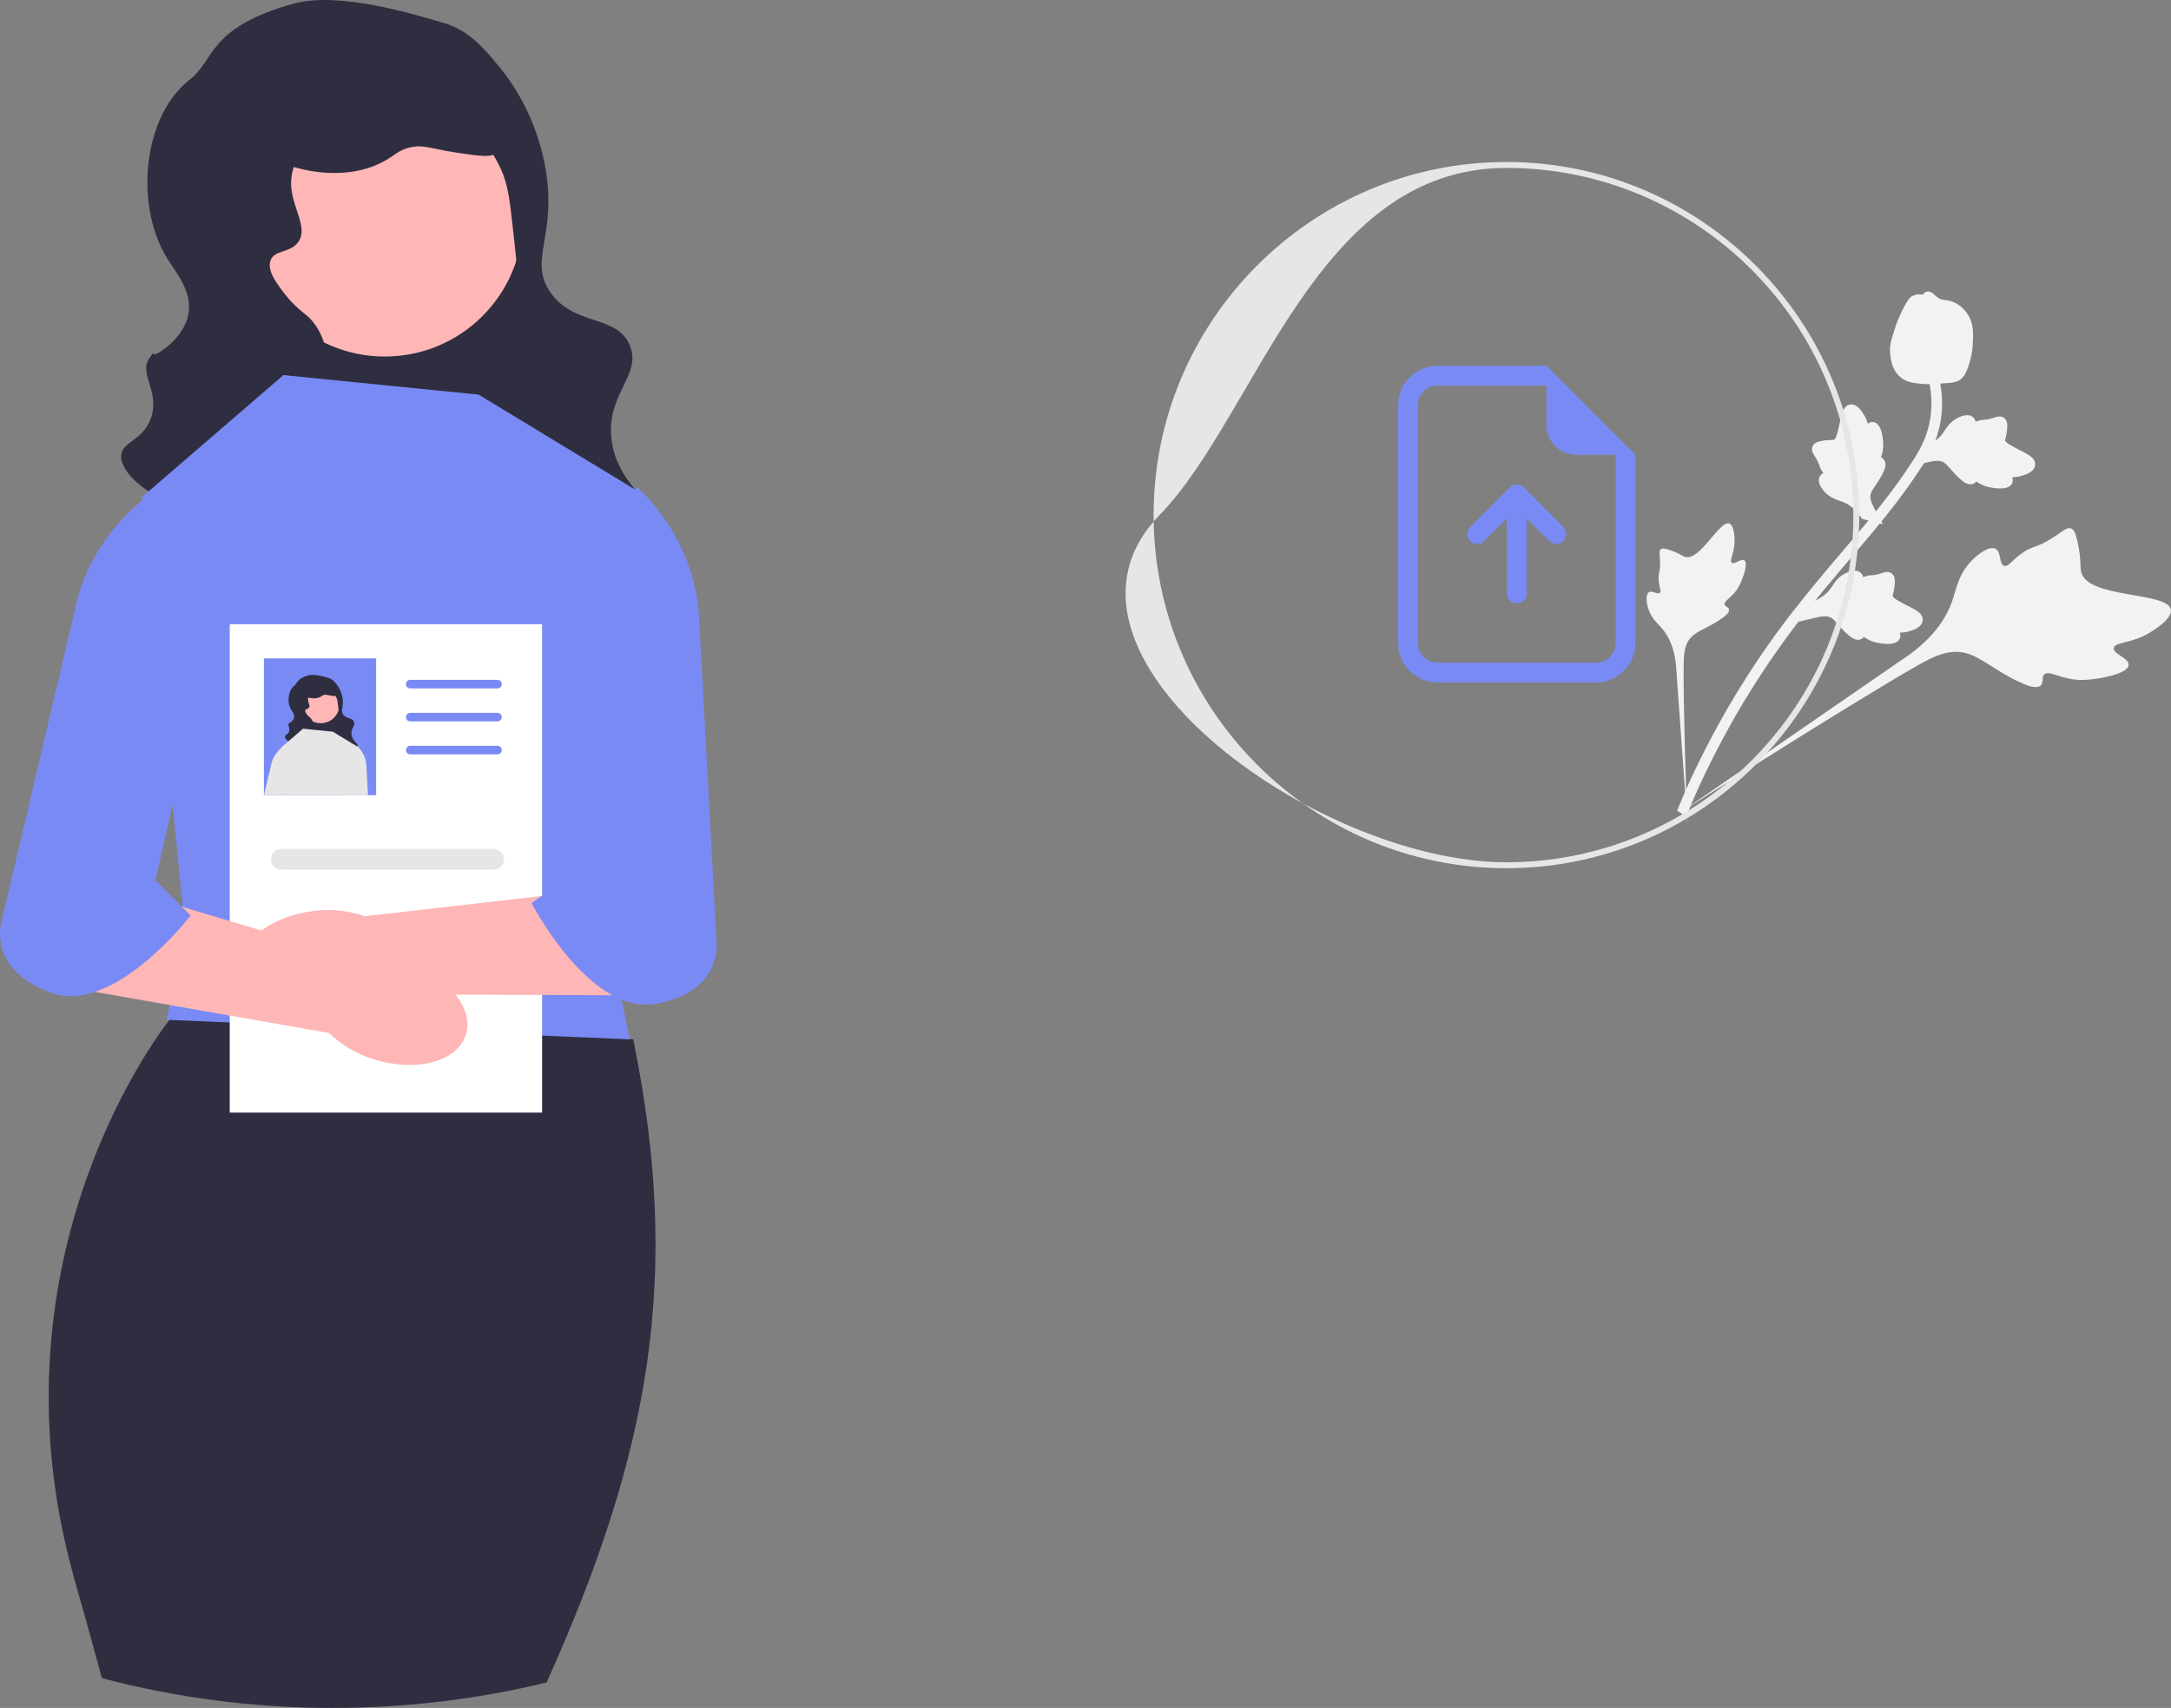 <svg width="272" height="214" viewBox="0 0 272 214" fill="none" xmlns="http://www.w3.org/2000/svg">
<rect x="0" y="0" width="272" height="214" fill="#808080" stroke="none"/>
<g clip-path="url(#clip0_386_1831)">
<path d="M66.24 25.373L30.961 29.532L34.902 63.013L70.18 58.855L66.24 25.373Z" fill="#2F2E41"/>
<path d="M48.209 44.674C57.774 44.674 65.529 36.913 65.529 27.339C65.529 17.766 57.774 10.005 48.209 10.005C38.643 10.005 30.889 17.766 30.889 27.339C30.889 36.913 38.643 44.674 48.209 44.674Z" fill="#FFB6B6"/>
<path d="M36.789 0.454C25.996 3.453 27.001 7.479 23.731 10.017C17.969 14.487 16.793 25.573 20.907 32.312C22.006 34.113 24.157 36.492 23.591 39.402C23.157 41.636 21.325 43.139 20.98 43.413C18.155 45.654 19.881 43.181 18.69 44.917C17.375 46.834 20.018 49.012 18.942 52.294C17.987 55.204 15.323 55.282 15.185 57.057C14.947 60.114 22.422 65.324 29.57 64.002C35.934 62.826 40.059 56.838 41.054 51.539C41.719 47.99 41.487 42.047 38.404 39.508C37.972 39.151 36.804 38.303 35.613 36.751C34.67 35.522 33.429 33.905 33.895 32.633C34.392 31.277 36.305 31.734 37.33 30.376C38.719 28.534 36.508 25.96 36.47 23.071C36.406 18.179 42.563 11.561 49.922 11.61C58.27 11.666 62.341 20.264 62.768 21.206C63.654 23.157 63.872 25.121 64.308 29.048C64.934 34.683 65.326 38.215 63.988 42.047C62.063 47.557 58.764 47.375 58.3 51.358C57.577 57.567 65.036 62.839 65.887 63.425C72.197 67.769 81.013 68.259 82.203 65.822C83.275 63.626 77.14 61.129 76.584 54.757C76.102 49.236 80.353 47.034 78.944 43.37C77.392 39.336 71.837 40.952 68.889 36.531C66.137 32.405 69.969 29.483 68.243 20.56C67.877 18.673 66.637 13.278 62.48 8.278C60.649 6.076 58.787 3.835 55.681 2.908C52.205 1.869 42.499 -1.133 36.789 0.454Z" fill="#2F2E41"/>
<path d="M31.282 16.533C32.172 20.25 38.045 21.431 40.514 21.617C41.559 21.695 45.093 21.962 48.349 20.076C49.553 19.379 49.957 18.829 51.247 18.5C52.994 18.054 53.968 18.624 56.865 19.072C60.086 19.57 61.697 19.819 62.411 19.035C63.578 17.755 62.146 14.185 60.335 11.874C56.986 7.6 51.681 6.779 49.206 6.396C46.379 5.959 40.642 5.072 35.896 8.583C35.262 9.052 30.378 12.756 31.282 16.533Z" fill="#2F2E41"/>
<path d="M266.689 83.329C266.769 82.45 264.717 81.967 264.831 81.199C264.944 80.434 267.021 80.647 269.257 79.318C269.66 79.078 272.201 77.567 271.988 76.379C271.583 74.126 261.64 75.014 260.759 71.729C260.565 71.008 260.788 70.01 260.262 67.746C260.053 66.846 259.872 66.377 259.482 66.22C258.928 65.998 258.437 66.599 257.042 67.47C254.949 68.775 254.584 68.341 253.077 69.5C251.958 70.361 251.571 71.052 251.098 70.899C250.428 70.681 250.769 69.156 250.005 68.762C249.226 68.36 247.822 69.407 246.955 70.324C245.328 72.045 245.118 73.806 244.551 75.407C243.934 77.146 242.606 79.51 239.401 81.896L210.188 102.044C216.332 98.018 233.502 87.219 240.181 83.422C242.109 82.326 244.132 81.263 246.296 81.832C248.379 82.379 250.341 84.374 253.687 85.75C254.078 85.911 255.171 86.344 255.68 85.885C256.101 85.505 255.739 84.861 256.127 84.501C256.647 84.017 257.72 84.784 259.504 85.083C260.761 85.294 261.733 85.165 262.568 85.054C262.82 85.021 266.582 84.499 266.689 83.329Z" fill="#F2F2F2"/>
<path d="M218.546 70.211C218.138 69.918 217.309 70.787 216.965 70.51C216.623 70.233 217.327 69.275 217.32 67.793C217.319 67.525 217.311 65.841 216.666 65.603C215.445 65.152 213.011 70.293 211.146 69.777C210.737 69.664 210.312 69.267 209.05 68.872C208.548 68.715 208.266 68.669 208.076 68.815C207.808 69.023 207.961 69.438 207.985 70.374C208.022 71.779 207.703 71.833 207.837 72.908C207.936 73.706 208.164 74.095 207.952 74.284C207.652 74.55 207.002 73.942 206.588 74.204C206.166 74.47 206.275 75.462 206.474 76.152C206.849 77.448 207.652 78.059 208.273 78.8C208.948 79.605 209.724 80.939 209.97 83.202L211.422 103.365C211.22 99.186 210.878 87.635 210.943 83.259C210.962 81.996 211.024 80.695 211.928 79.797C212.797 78.931 214.342 78.543 215.982 77.297C216.173 77.151 216.702 76.739 216.623 76.356C216.558 76.04 216.138 76.032 216.073 75.737C215.986 75.343 216.672 75.037 217.333 74.247C217.799 73.69 218.016 73.176 218.203 72.734C218.259 72.6 219.089 70.601 218.546 70.211Z" fill="#F2F2F2"/>
<path d="M225.342 77.909L226.679 75.543L226.911 75.458C227.984 75.065 228.79 74.507 229.307 73.798C229.39 73.685 229.466 73.568 229.544 73.449C229.853 72.978 230.237 72.391 231.011 71.943C231.444 71.694 232.527 71.178 233.151 71.79C233.32 71.953 233.4 72.143 233.435 72.323C233.469 72.309 233.504 72.296 233.541 72.281C234 72.106 234.276 72.088 234.541 72.071C234.746 72.058 234.956 72.045 235.35 71.937C235.522 71.889 235.665 71.841 235.785 71.801C236.149 71.68 236.603 71.549 237.016 71.857C237.447 72.201 237.414 72.739 237.392 73.095C237.353 73.73 237.251 74.135 237.184 74.403C237.159 74.501 237.131 74.612 237.13 74.651C237.12 74.966 238.431 75.614 238.923 75.86C240.03 76.411 240.988 76.887 240.889 77.766C240.819 78.395 240.205 78.849 239.014 79.15C238.643 79.244 238.301 79.272 238.01 79.277C238.099 79.483 238.135 79.727 238.029 79.992C237.779 80.619 236.939 80.82 235.532 80.594C235.181 80.538 234.711 80.462 234.168 80.195C233.912 80.07 233.7 79.931 233.521 79.809C233.444 79.908 233.341 80.001 233.197 80.069C232.775 80.271 232.284 80.156 231.743 79.707C231.141 79.221 230.713 78.729 230.334 78.296C230.004 77.918 229.718 77.593 229.436 77.417C228.91 77.097 228.238 77.218 227.415 77.409L225.342 77.909Z" fill="#F2F2F2"/>
<path d="M235.901 65.698L233.275 65.004L233.134 64.801C232.482 63.862 231.738 63.223 230.922 62.902C230.792 62.851 230.66 62.807 230.525 62.761C229.99 62.582 229.326 62.359 228.697 61.723C228.347 61.368 227.573 60.45 228.007 59.691C228.121 59.485 228.284 59.36 228.449 59.28C228.427 59.251 228.405 59.221 228.382 59.188C228.096 58.789 228.009 58.526 227.925 58.273C227.861 58.079 227.794 57.878 227.59 57.525C227.501 57.37 227.418 57.244 227.349 57.138C227.139 56.816 226.898 56.41 227.09 55.931C227.313 55.428 227.842 55.323 228.192 55.254C228.816 55.13 229.232 55.126 229.509 55.124C229.61 55.123 229.724 55.121 229.762 55.113C230.069 55.042 230.363 53.609 230.476 53.071C230.728 51.859 230.945 50.811 231.819 50.683C232.445 50.592 233.039 51.071 233.633 52.148C233.818 52.483 233.931 52.807 234.01 53.087C234.186 52.949 234.413 52.852 234.696 52.887C235.365 52.971 235.773 53.733 235.911 55.153C235.946 55.506 235.992 55.98 235.872 56.574C235.815 56.854 235.735 57.094 235.663 57.298C235.778 57.348 235.894 57.424 235.996 57.546C236.298 57.903 236.312 58.408 236.015 59.045C235.698 59.751 235.331 60.291 235.008 60.767C234.727 61.183 234.486 61.542 234.387 61.859C234.211 62.45 234.498 63.07 234.892 63.818L235.901 65.698Z" fill="#F2F2F2"/>
<path d="M239.426 58.426L240.764 56.06L240.996 55.975C242.069 55.583 242.874 55.024 243.392 54.315C243.474 54.203 243.551 54.086 243.629 53.967C243.938 53.495 244.322 52.908 245.096 52.46C245.528 52.212 246.611 51.695 247.235 52.307C247.405 52.47 247.484 52.66 247.519 52.84C247.554 52.826 247.588 52.813 247.626 52.798C248.084 52.623 248.36 52.605 248.626 52.588C248.83 52.575 249.041 52.562 249.434 52.454C249.607 52.406 249.749 52.358 249.869 52.318C250.233 52.197 250.688 52.067 251.101 52.374C251.531 52.718 251.498 53.256 251.476 53.612C251.438 54.247 251.336 54.652 251.268 54.92C251.243 55.018 251.216 55.129 251.214 55.168C251.205 55.483 252.515 56.131 253.007 56.377C254.114 56.928 255.072 57.404 254.974 58.283C254.904 58.912 254.29 59.366 253.098 59.668C252.727 59.761 252.385 59.789 252.095 59.794C252.183 60 252.219 60.244 252.114 60.509C251.863 61.136 251.023 61.337 249.616 61.111C249.266 61.055 248.796 60.979 248.252 60.712C247.996 60.587 247.785 60.448 247.605 60.326C247.528 60.425 247.425 60.518 247.282 60.586C246.86 60.788 246.368 60.673 245.827 60.224C245.226 59.738 244.797 59.246 244.419 58.813C244.088 58.435 243.802 58.11 243.521 57.934C242.994 57.614 242.323 57.735 241.499 57.926L239.426 58.426Z" fill="#F2F2F2"/>
<path d="M210.946 102.539L210.695 101.919L210.117 101.594C210.144 101.538 210.198 101.403 210.283 101.192C210.751 100.04 212.175 96.534 214.958 91.402C216.901 87.82 219.095 84.279 221.479 80.877C223.867 77.469 225.872 75.032 227.483 73.073C228.698 71.595 229.88 70.207 231.033 68.855C234.112 65.242 237.019 61.828 239.704 57.662C240.303 56.733 241.551 54.797 241.896 52.026C242.097 50.419 241.966 48.769 241.506 47.121L242.792 46.762C243.299 48.581 243.443 50.409 243.221 52.193C242.838 55.265 241.478 57.374 240.825 58.388C238.094 62.627 235.158 66.073 232.049 69.721C230.901 71.068 229.723 72.45 228.513 73.922C226.917 75.863 224.93 78.279 222.572 81.643C220.216 85.005 218.05 88.502 216.131 92.039C213.384 97.106 211.981 100.56 211.52 101.695C211.274 102.301 211.222 102.428 210.946 102.539Z" fill="#F2F2F2"/>
<path d="M238.279 47.405C238.234 47.373 238.19 47.339 238.147 47.303C237.262 46.587 236.808 45.417 236.797 43.828C236.793 43.081 237.013 42.392 237.452 41.017C237.519 40.805 237.873 39.737 238.57 38.421C239.025 37.561 239.275 37.244 239.638 37.067C240.042 36.87 240.482 36.847 240.904 36.923C240.965 36.809 241.053 36.71 241.177 36.634C241.688 36.316 242.135 36.73 242.379 36.951C242.501 37.065 242.653 37.208 242.84 37.329C243.134 37.521 243.348 37.547 243.671 37.588C243.98 37.627 244.364 37.675 244.833 37.887C245.759 38.301 246.269 39.018 246.437 39.254C247.324 40.491 247.243 41.819 247.149 43.356C247.129 43.664 247.029 44.764 246.568 46.037C246.236 46.956 245.961 47.272 245.713 47.476C245.207 47.897 244.678 47.965 243.408 48.04C242.081 48.121 241.415 48.16 240.905 48.109C239.72 47.986 238.976 47.91 238.279 47.405Z" fill="#F2F2F2"/>
<path d="M68.483 210.813C59.894 212.898 50.921 214 41.693 214C31.698 214 21.999 212.708 12.767 210.272C11.76 206.544 10.618 202.415 9.322 197.849C-2.298 156.847 21.244 127.778 21.244 127.778L27.053 123.191L79.336 130.226C85.421 159.915 81.461 181.945 68.483 210.813Z" fill="#2F2E41"/>
<path d="M59.966 49.446L35.507 46.998L17.774 62.298L23.278 117.375L20.832 127.779L78.922 130.227L75.864 115.54L80.144 61.686L59.966 49.446Z" fill="#7A8AF4"/>
<path d="M67.915 78.209H28.781V139.407H67.915V78.209Z" fill="white"/>
<path d="M62.331 86.26H51.396C51.1 86.26 50.86 86.019 50.86 85.723C50.86 85.427 51.1 85.186 51.396 85.186H62.331C62.627 85.186 62.867 85.427 62.867 85.723C62.867 86.019 62.627 86.26 62.331 86.26Z" fill="#7A8AF4"/>
<path d="M62.331 90.389H51.396C51.1 90.389 50.86 90.148 50.86 89.852C50.86 89.556 51.1 89.315 51.396 89.315H62.331C62.627 89.315 62.867 89.556 62.867 89.852C62.867 90.148 62.627 90.389 62.331 90.389Z" fill="#7A8AF4"/>
<path d="M62.331 94.517H51.396C51.1 94.517 50.86 94.277 50.86 93.981C50.86 93.685 51.1 93.444 51.396 93.444H62.331C62.627 93.444 62.867 93.685 62.867 93.981C62.867 94.277 62.627 94.517 62.331 94.517Z" fill="#7A8AF4"/>
<path d="M61.84 108.968H35.251C34.531 108.968 33.946 108.382 33.946 107.662C33.946 106.943 34.531 106.357 35.251 106.357H61.84C62.559 106.357 63.144 106.943 63.144 107.662C63.144 108.382 62.559 108.968 61.84 108.968Z" fill="#E6E6E6"/>
<path d="M46.882 132.736C52.172 134.396 57.316 133.009 58.371 129.639C59.426 126.269 55.992 122.193 50.699 120.534C48.594 119.842 46.354 119.665 44.167 120.017L21.662 113.269L7.379 123.495L41.221 129.429C42.817 130.968 44.758 132.102 46.882 132.736Z" fill="#FFB6B6"/>
<path d="M20.079 61.074C20.079 61.074 11.88 65.763 9.537 75.728L0.166 115.586C0.166 115.586 -1.591 121.448 6.316 124.378C14.223 127.309 23.886 114.707 23.886 114.707L19.473 110.29L27.986 73.09L20.079 61.074Z" fill="#7A8AF4"/>
<path d="M40.782 126.845C35.282 127.545 30.463 125.273 30.018 121.769C29.574 118.266 33.672 114.86 39.174 114.161C41.368 113.851 43.604 114.072 45.695 114.804L69.036 112.133L81.293 124.719L46.937 124.589C45.095 125.822 42.984 126.596 40.782 126.845Z" fill="#FFB6B6"/>
<path d="M79.789 61.035C79.789 61.035 87.034 67.097 87.585 77.319L89.787 118.207C89.787 118.207 90.484 124.286 82.185 125.776C73.886 127.266 66.594 113.156 66.594 113.156L71.716 109.587L69.89 71.467L79.789 61.035Z" fill="#7A8AF4"/>
<path d="M47.125 82.493H33.061V99.628H47.125V82.493Z" fill="#7A8AF4"/>
<path d="M36.815 95.283L35.849 99.518L35.825 99.628H33.073C33.403 98.233 33.813 96.507 34.003 95.681C34.241 94.677 34.865 94.029 35.262 93.704C35.464 93.527 35.611 93.447 35.611 93.447L36.815 95.283Z" fill="#E6E6E6"/>
<path d="M46.104 99.628H43.426L43.206 95.032L44.673 93.484L44.716 93.441C44.716 93.441 45.823 94.365 45.902 95.926C45.945 96.703 46.031 98.263 46.104 99.628Z" fill="#E6E6E6"/>
<path d="M188.739 108.783C164.364 108.783 144.533 88.936 144.533 64.54C144.533 40.145 164.364 20.297 188.739 20.297C213.115 20.297 232.946 40.145 232.946 64.54C232.946 88.936 213.115 108.783 188.739 108.783ZM188.739 21.041C164.773 21.041 157.535 51.9 145.276 64.54C128.584 81.752 164.773 108.04 188.739 108.04C212.705 108.04 232.203 88.526 232.203 64.54C232.203 40.555 212.705 21.041 188.739 21.041Z" fill="#E6E6E6"/>
<path d="M191.272 74.355C191.272 75.04 190.717 75.596 190.032 75.596C189.348 75.596 188.793 75.04 188.793 74.355V64.947L185.953 67.792C185.468 68.277 184.682 68.277 184.198 67.792C183.713 67.307 183.713 66.521 184.198 66.036L189.155 61.075C189.638 60.59 190.423 60.589 190.907 61.072L190.91 61.075L195.867 66.036C196.351 66.521 196.351 67.307 195.867 67.792C195.382 68.277 194.596 68.277 194.112 67.792L191.272 64.947V74.355Z" fill="#7A8AF4"/>
<path d="M204.903 80.557V56.992L193.75 45.829H180.118C177.38 45.829 175.161 48.05 175.161 50.79V80.557C175.161 83.297 177.38 85.518 180.118 85.518H199.946C202.684 85.518 204.903 83.297 204.903 80.557ZM193.75 53.271C193.75 55.326 195.414 56.992 197.468 56.992H202.425V80.557C202.425 81.927 201.315 83.037 199.946 83.037H180.118C178.749 83.037 177.64 81.927 177.64 80.557V50.79C177.64 49.42 178.749 48.31 180.118 48.31H193.75V53.271Z" fill="#7A8AF4"/>
<path d="M42.631 88.001L37.848 88.565L38.382 93.105L43.166 92.541L42.631 88.001Z" fill="#2F2E41"/>
<path d="M40.186 90.618C41.483 90.618 42.534 89.566 42.534 88.268C42.534 86.97 41.483 85.918 40.186 85.918C38.889 85.918 37.837 86.97 37.837 88.268C37.837 89.566 38.889 90.618 40.186 90.618Z" fill="#FFB6B6"/>
<path d="M38.638 84.622C37.174 85.029 37.31 85.575 36.867 85.919C36.086 86.525 35.926 88.028 36.484 88.942C36.633 89.186 36.925 89.509 36.848 89.903C36.789 90.206 36.541 90.41 36.494 90.447C36.111 90.751 36.345 90.416 36.184 90.651C36.005 90.911 36.364 91.207 36.218 91.652C36.088 92.046 35.727 92.057 35.708 92.297C35.676 92.712 36.69 93.418 37.659 93.239C38.522 93.08 39.081 92.268 39.216 91.549C39.306 91.068 39.275 90.262 38.857 89.918C38.798 89.87 38.64 89.754 38.478 89.544C38.35 89.377 38.182 89.158 38.245 88.986C38.313 88.802 38.572 88.864 38.711 88.68C38.899 88.43 38.599 88.081 38.594 87.689C38.586 87.026 39.421 86.128 40.418 86.135C41.55 86.143 42.102 87.308 42.16 87.436C42.28 87.701 42.31 87.967 42.369 88.499C42.454 89.264 42.507 89.743 42.326 90.262C42.065 91.009 41.617 90.985 41.554 91.525C41.456 92.367 42.468 93.081 42.583 93.161C43.439 93.75 44.634 93.816 44.795 93.486C44.941 93.188 44.109 92.85 44.034 91.986C43.968 91.237 44.545 90.938 44.354 90.442C44.143 89.894 43.39 90.114 42.99 89.514C42.617 88.955 43.137 88.559 42.903 87.349C42.853 87.093 42.685 86.361 42.121 85.683C41.873 85.385 41.62 85.081 41.199 84.955C40.728 84.814 39.412 84.407 38.638 84.622Z" fill="#2F2E41"/>
<path d="M37.891 86.803C38.012 87.307 38.808 87.467 39.143 87.492C39.285 87.503 39.764 87.539 40.205 87.283C40.369 87.189 40.423 87.114 40.598 87.069C40.835 87.009 40.967 87.086 41.36 87.147C41.797 87.214 42.015 87.248 42.112 87.142C42.27 86.968 42.076 86.484 41.831 86.171C41.377 85.591 40.657 85.48 40.322 85.428C39.938 85.369 39.16 85.249 38.517 85.725C38.431 85.788 37.769 86.29 37.891 86.803Z" fill="#2F2E41"/>
<path d="M44.771 93.545L44.288 99.628H35.856L35.849 99.518L35.262 93.704L35.256 93.637L37.042 92.101L37.592 91.624L37.965 91.305L38.925 91.403L41.689 91.679H41.695L42.625 92.242L44.013 93.086L44.673 93.484L44.771 93.545Z" fill="#E6E6E6"/>
</g>
<defs>
<clipPath id="clip0_386_1831">
<rect width="272" height="214" fill="white"/>
</clipPath>
</defs>
</svg>

